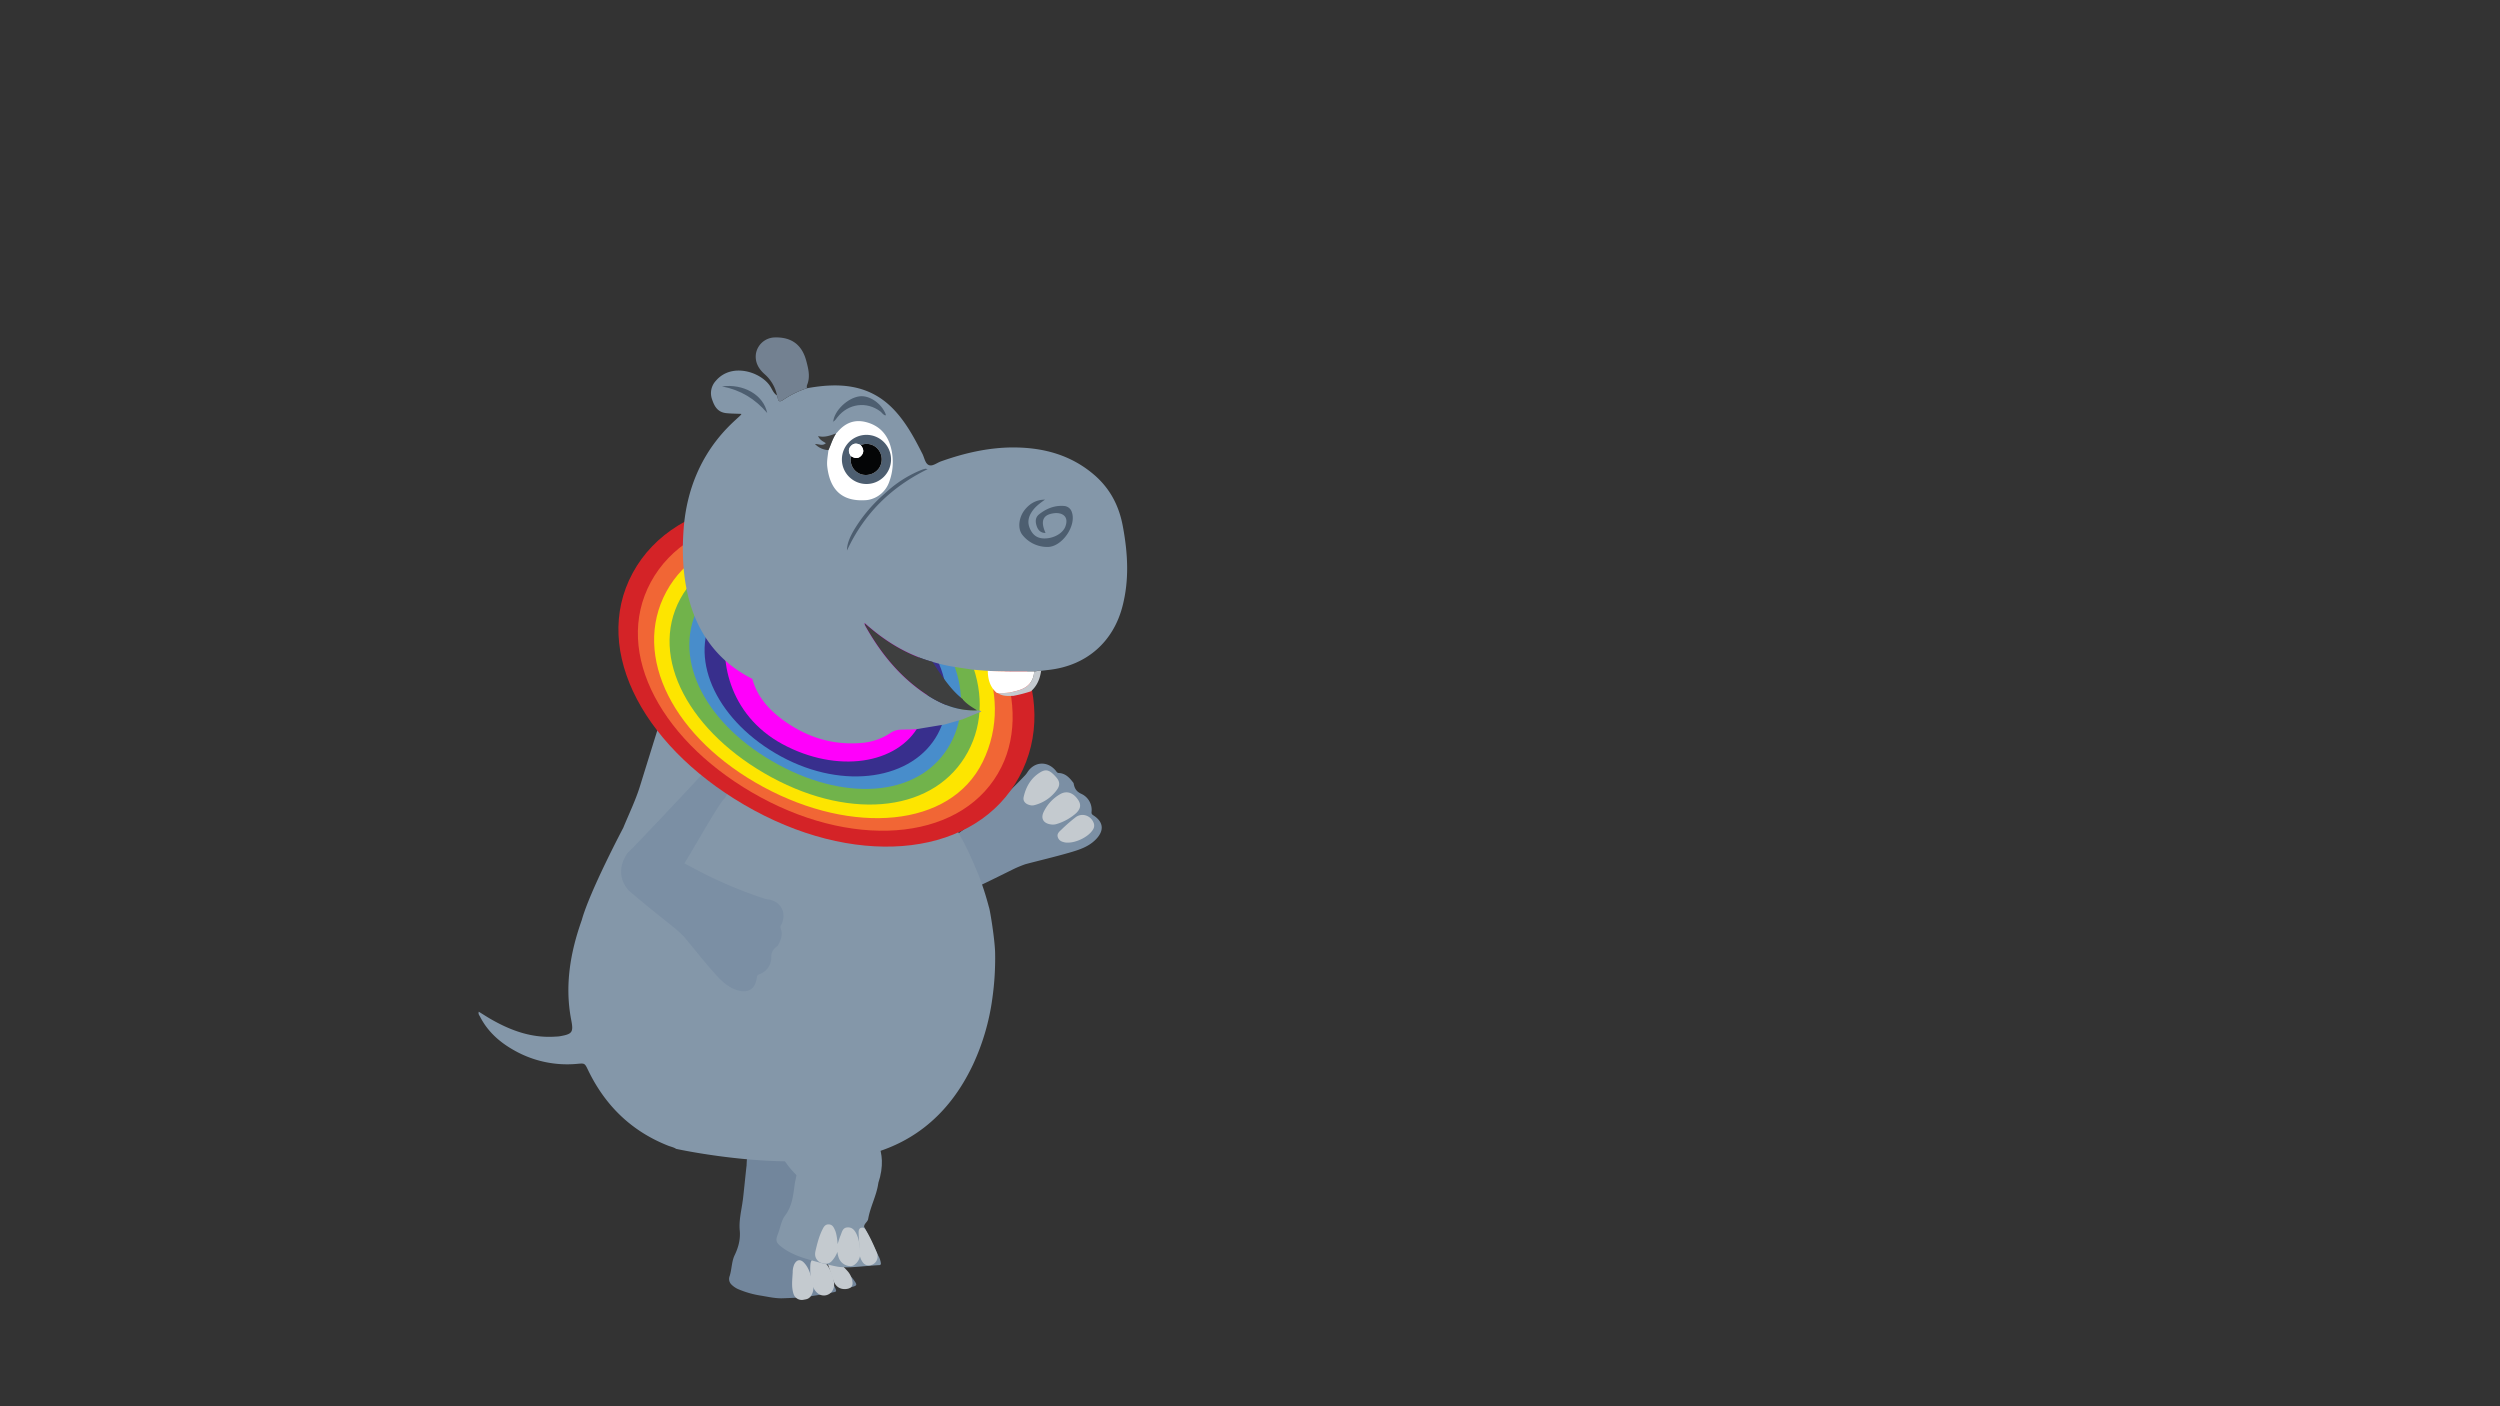 <svg id="Layer_5" data-name="Layer 5" xmlns="http://www.w3.org/2000/svg" viewBox="0 0 1920 1080">
  <rect x="0" y="0" width="1920" height="1080" fill="#333333" stroke="none"/>
  <defs>
    <style>
      .cls-1 {
        fill: #7b8fa4;
      }

      .cls-2 {
        fill: #c4cacf;
      }

      .cls-3 {
        fill: #72869c;
      }

      .cls-4 {
        fill: #8497a9;
      }

      .cls-5 {
        fill: #d42327;
      }

      .cls-6 {
        fill: #f16635;
      }

      .cls-7 {
        fill: #fde500;
      }

      .cls-8 {
        fill: #71b34b;
      }

      .cls-9 {
        fill: #488dcb;
      }

      .cls-10 {
        fill: #382f8d;
      }

      .cls-11 {
        fill: #ff00fb;
      }

      .cls-12 {
        fill: #738191;
      }

      .cls-13 {
        fill: #4d5e70;
      }

      .cls-14 {
        fill: #83d2f3;
      }

      .cls-15 {
        fill: #fff;
      }

      .cls-16 {
        fill: #3e3f3f;
      }

      .cls-17 {
        fill: #040506;
      }
    </style>
  </defs>
  <title>HappyHippo-running_on_the_spot-5</title>
  <g>
    <g>
      <g>
        <path class="cls-1" d="M648.24,729.4c-9.23-9.53,13.47-21.56,3.16-29.9,6-1.92,44.33-33.85,49.74-36.88a379.73,379.73,0,0,0,46.63-31.42,330.67,330.67,0,0,0,39.37-35.63,16.07,16.07,0,0,0,1.84-2.34c5.19-8.34,15.24-9.1,21.69-1.55.72.85,1.13,1.92,2.48,2,5.36.25,8.44,3.87,11.36,7.72.63,3.6,1.75,6.29,5.72,8.17a13.56,13.56,0,0,1,8.07,14.05c-.15,1.66.72,2.1,1.79,2.82,7.25,4.84,8,11.16,2.08,17.64-5.68,6.2-13.44,8.62-21.12,10.83-11.06,3.18-22.27,5.83-33.4,8.75a87.26,87.26,0,0,0-9.06,3.71c-15.82,7.83-31.63,15.69-47.84,22.73C725.1,692.55,653.44,725.94,648.24,729.4Z"/>
        <path class="cls-2" d="M792.22,618.57c-4.25-.58-6.8-3-6.06-6.41,1.75-8,5.79-14.9,13-19.16,4.49-2.64,7.24-1.44,12,3.93,2.78,3.12,3.17,6.24.39,9.87a30.63,30.63,0,0,1-17.45,11.63A8.32,8.32,0,0,1,792.22,618.57Z"/>
        <path class="cls-2" d="M806.85,633.12c-5.64-.86-7.68-4.65-5.31-9.58A31.31,31.31,0,0,1,814.05,610c5.11-3,10.19-1.35,14,4.39,2.72,4.06,1.68,7.73-3.17,11.45a39.39,39.39,0,0,1-13.17,6.94A9.83,9.83,0,0,1,806.85,633.12Z"/>
        <path class="cls-2" d="M817.89,647c-2-.46-4.57-1.11-5.5-4.07-.84-2.65,1.14-4.24,2.71-5.71a128.1,128.1,0,0,1,11-9.58c4.9-3.65,11.59-1.39,13.83,4.33a5.53,5.53,0,0,1-.44,5C836.08,642.87,825.35,648.1,817.89,647Z"/>
      </g>
      <g>
        <path class="cls-3" d="M655.27,982.41c-.5-.69-1.1-1.3-1.66-1.94a28.66,28.66,0,0,1-.75,8.36C658.7,987.23,658.71,987.23,655.27,982.41Z"/>
        <path class="cls-3" d="M630.53,939.88a25.67,25.67,0,0,0,.83-10.37,44.8,44.8,0,0,1,8.4-33.93c2.52-4.71,4.94-30.47-30.56-35.43-34.33-4.8-35.51,26.28-35.82,35-.4,2.74-2.69,26.16-3,27.22-1,7.53-3,15-2.25,22.64.63,6.81-1,12.89-3.93,19-2.4,5-2.12,10.78-3.83,16a6,6,0,0,0,1.35,6.5,17.47,17.47,0,0,0,6.27,4,72.61,72.61,0,0,0,16.77,4.59c5,.85,10.18,2,15.24,2,2.12,0,16.18-.61,18.7-1,4.08-.59,11.39-1.76,15.46-2.46,1.6-.28,3.39-.59,5-1s3.65-.15,2.72-2.36a34.21,34.21,0,0,0-2.65-5.4c-3.15-4.83-6.16-9.76-9.56-14.49-2.11-2.94-6.69-7.58-4.46-11.59.62-1.11,1.6-2,2.18-3.11a13.83,13.83,0,0,0,1.36-5.24A55.07,55.07,0,0,1,630.53,939.88Z"/>
        <path class="cls-2" d="M634.49,994.73a7.46,7.46,0,0,1-6.18-1.25c-4.55-3.46-5.25-9-5.86-14.59a44.73,44.73,0,0,1-.05-7.85c.3-4.47,4.11-6.45,8-4.28,5.84,3.27,11.53,15.74,9.92,22.15a8.65,8.65,0,0,1-.9,2.11,7.49,7.49,0,0,1-4.85,3.69Z"/>
        <path class="cls-2" d="M617,998.24a6.62,6.62,0,0,1-7.49-4.3c-1.87-5.38-1-11.13-.71-16.76A14.79,14.79,0,0,1,610,971c1.91-3.74,4.76-4.23,7.71-1,3.78,4.12,4.95,9.43,6.4,14.61,1.14,4.09.74,7.7-1.44,10.89a6,6,0,0,1-3.84,2.4Z"/>
        <path class="cls-2" d="M649.44,990c-5.21.28-8.08-2.62-9.64-7.2-1.69-5-3.31-9.94-4.93-14.92-.63-2-.87-3.71.92-4.18a3.06,3.06,0,0,1,2.7.67,109.42,109.42,0,0,1,12.58,12,15.39,15.39,0,0,1,3.62,7.94C655,986.88,654.58,989.59,649.44,990Z"/>
      </g>
      <g>
        <path class="cls-3" d="M564.46,927.87h0v0Z"/>
        <path class="cls-4" d="M764.25,731.9c-.19-10.3-4-33.75-4.78-35.29a229.5,229.5,0,0,0-7.69-24c-4.5-10.86-9.07-21.69-15.06-31.85-.53-.9-1.21-3.4-1.53-3.66-10,2.82-20,5.36-30.35,6.56a195,195,0,0,1-43.87,0c-24.25-2.65-44.94-17-67-26.74l-56.4-35.35a224.75,224.75,0,0,1-29.43-31.22c-4.79,15.27-11.9,38.13-16.63,53.41-3.41,11-8.5,21.35-12.85,32,0,0-25.76,48.69-31.87,70.89-8.84,24.89-13.19,50.25-8.1,76.64,1.87,9.64.86,10.91-9.11,12.61a30,30,0,0,1-3,.22c-18.1,1.28-34.26-4.61-49.61-13.43-3.1-1.78-6.09-3.74-9.26-5.69-.6,1.77.41,2.73.95,3.78,5.79,11.32,14.82,19.43,25.72,25.6a82.45,82.45,0,0,0,48.75,10.67c5.88-.51,5.89-.66,8.42,4.6,13.08,27.25,33.22,47,61.51,58.21,1.84.73,3.86,1.1,5.71,2.16l.49.31s53.08,11.68,102.67,9.3c2.5.1,5,.06,7.51.08a239.57,239.57,0,0,0,23.9-2.22c44.23-7.11,75-31.83,93.94-71.9a176.53,176.53,0,0,0,14.87-51A219.57,219.57,0,0,0,764.25,731.9Z"/>
      </g>
      <g>
        <path class="cls-4" d="M668.52,869.36l-.3-.12c-11.47-4.3-19.62-12-24.21-23.44a17.86,17.86,0,0,0-9.64-9.84c-5-2.25-9.68-5.29-15.34-5.81-1.67-.16-2.54-1.36-3-2.95,0,0-35.26,6.1-18.6,53.86,5.23,15,18,25.67,30.1,34.77C634.3,895.43,648,877.18,668.52,869.36Z"/>
        <path class="cls-4" d="M676.38,971.11a1.57,1.57,0,0,0,.14-.83,15.2,15.2,0,0,0-1.91-5.76L665,944.78c-.42-.87-.86-1.75-1.37-2.59-.06-2.5,2.73-3.72,3.13-6.06,1.62-9.38,6.43-17.87,7.76-27.34C659.9,892.1,637.73,885.9,616.14,887c-1.54,5.54-2.93,10.88-4.45,15.66-.53,2.73-1.15,5.27-1.49,7.85-1.08,8.09-2,16.06-7.24,23-3.05,4.07-3.65,9.54-5.56,14.3-1.7,4.26-1.58,6.26,1.93,9.13,5.53,4.51,12.11,7.42,18.89,9.51,7.17,2.2,14.41,4.13,21.74,5.69,1.57.33,3.13.67,4.72.87a59.8,59.8,0,0,0,9.56.18c2.74-.09,17-1.39,20.72-1.56A1.65,1.65,0,0,0,676.38,971.11Z"/>
        <path class="cls-2" d="M631.34,970.07a7.11,7.11,0,0,1-5.34-6.88,12.45,12.45,0,0,1,.35-2.65c1.29-5.46,2.63-10.9,5.13-15.95,1-2.08,2.13-4.41,5.06-4.25s3.82,2.39,4.81,4.59c1.51,3.38,2,10.76,1.91,10.61.63-1.83,1.32-4.4,2.23-6.54,1.16-2.73,1.54-6.11,5.35-6.35s5.78,2.43,7.17,5.56c1.9,4.3,2.35,8.88,2.59,13.51a10.56,10.56,0,0,1-4.45,9.66,4.86,4.86,0,0,1-2.76,1h-.09a9.75,9.75,0,0,1-9.2-6.55,18,18,0,0,1-.83-3.35c0-.35-.09-.7-.15-1a21.92,21.92,0,0,1-4.6,7.33,6.38,6.38,0,0,1-5.35,1.69A16.05,16.05,0,0,1,631.34,970.07Z"/>
        <path class="cls-2" d="M663.21,970.21c-2.5-2.91-3.34-6.4-3.25-10.37s-.35-7.68-.49-11.53c-.1-2.6-.32-5.37,2.83-5.49a2.42,2.42,0,0,1,2.07,1.07c3.49,5.07,7.37,14,9.11,18.29a7.29,7.29,0,0,1,.21,4.81h0a6.78,6.78,0,0,1-7.94,4.67A5.66,5.66,0,0,1,663.21,970.21Z"/>
        <path class="cls-4" d="M668.22,869.24s15.23,12.85,6.25,39.55L629,903.5l-8-26Z"/>
      </g>
      <g>
        <path class="cls-1" d="M499.51,670.16a36.77,36.77,0,0,1-16.86,13.57c11.58,10,23.52,19.46,35.45,29a85.23,85.23,0,0,1,7.2,6.63c7.36,8.84,14.51,17.87,22.08,26.54,5.26,6,10.73,12,18.76,14.55,8.38,2.63,13.78-.75,15.09-9.36.2-1.28.23-2.25,1.8-2.82a13.55,13.55,0,0,0,9.3-13.27c0-4.39,2-6.54,5-8.64,2.26-4.27,4.22-8.6,2.18-13.56-.51-1.25.29-2.07.75-3.09,4.1-9-.84-17.82-10.6-19a16,16,0,0,1-2.89-.67,329.9,329.9,0,0,1-49-20.57c-11.7-6-23.16-12.42-34.23-19.48C504.18,657.11,503.31,664.53,499.51,670.16Z"/>
        <path class="cls-1" d="M548.66,584c-3.57,5.12-58,62.44-62.39,66.8-1.43,1.43-2.86,2.87-4.27,4.32,2.7,9.86,10.71,18.82,20.12,21.33a43.52,43.52,0,0,0,12.27,1.34c3.07-4.16,6.22-8.27,9.5-12.28,3.91-4.8,27.92-48.55,32.78-52.53C579.08,575.54,570.13,565.63,548.66,584Z"/>
        <path class="cls-1" d="M482,655.07s-11.69,14.39.65,28.66l37-8.06-3.67-31Z"/>
      </g>
      <g>
        <path class="cls-5" d="M485.93,440c32.66-60.34,125.3-73.78,208.53-28.73s120.95,125,88.28,185.37-120.27,70.81-203.49,25.76S453.27,500.3,485.93,440Z"/>
        <path class="cls-6" d="M499.85,447C529.47,392.31,613.49,380.12,689,421s104.94,118.17,80.07,168.13c-27.73,55.7-109.08,64.22-184.57,23.37S470.23,501.77,499.85,447Z"/>
        <path class="cls-7" d="M511.74,454.41c26.9-49.7,103.22-60.77,171.77-23.67s96.87,102,71.21,154.37c-24.85,50.76-100,56.36-168.53,19.25S484.84,504.12,511.74,454.41Z"/>
        <path class="cls-8" d="M522.48,459.88C547,414.5,616.7,404.4,679.28,438.27s88.53,93.92,64,139.29-88,53.35-150.6,19.48S497.92,505.25,522.48,459.88Z"/>
        <path class="cls-9" d="M536.14,466.83c23.22-46.37,82.78-48.74,137.76-19S751.54,531.18,730,571s-77.2,46.05-132.18,16.29S515.85,507.36,536.14,466.83Z"/>
        <path class="cls-10" d="M547.7,473.06c18.91-34.94,73.2-42.74,121.39-16.66s70,72.4,51.12,107.34-72,43.41-120.16,17.32S528.79,508,547.7,473.06Z"/>
        <path class="cls-11" d="M559.57,478.75c10.49-32.85,63.15-37.19,105.1-14.48s57.77,62,41.3,92.45-63.14,37.46-105.09,14.75S551.54,503.92,559.57,478.75Z"/>
      </g>
    </g>
    <g>
      <path class="cls-4" d="M619.73,298.18c24.72-4.53,48.1-3.26,66.78,16.43,9.41,9.92,15.81,21.9,21.94,34,1.51,3,2.08,7.38,4.89,8.57s6.22-1.75,9.36-2.86c18.43-6.53,37.33-10.89,56.93-10.67,22.23.24,42.81,5.89,60.23,20.63,12.4,10.5,19.45,23.75,22.43,39.67,3.9,20.8,5.14,41.45-.35,62.15-7.09,26.74-27,44.38-54.54,48.14-2.6.36-5.21.62-7.82.93-1.84-.54-3.53.49-5.32.5-11.88,0-23.77.12-35.65-.45l-11.22-.87-15.31-2.31a131.8,131.8,0,0,1-15.92-3.73c-19.65-5.48-36.58-15.84-52.14-29.84a8.69,8.69,0,0,0,.23,1.64c12,21.64,27.31,40.46,48.33,54,11.46,7.39,23.91,12,37.84,11.42.88.42,2.11-.25,3.25.91l-14.37,6-13.74,3.95-18.09,3c-5.17,1.13-10.45.79-15.67,1a14.28,14.28,0,0,0-8,2.59,46.54,46.54,0,0,1-22.88,7.65c-21.19,1.68-40.36-4.24-57.68-16.31-11.89-8.29-21.57-18.67-25.43-32.92-15.76-8.15-58.86-32.92-52.79-115C529.8,341.69,573.56,318,569,317.84c-3.75-.15-7.48-.15-11.23-.54-6.54-.7-9.07-5.09-10.85-10.44a13.9,13.9,0,0,1,2.78-14.32c11.93-14.16,34-7.12,41.42,3.54,1.82,2.6,2.79,5.89,5.69,7.7a10.41,10.41,0,0,1,.41,1.42c.46,3.06,1.34,3.93,4.4,1.85A71.17,71.17,0,0,1,619.73,298.18Z"/>
      <path class="cls-12" d="M619.73,298.18a71.17,71.17,0,0,0-18.16,8.87c-3.06,2.08-3.94,1.21-4.4-1.85a10.41,10.41,0,0,0-.41-1.42,29.51,29.51,0,0,0-9.68-16.55c-4.46-4-7.31-8.94-6.57-15.26a15,15,0,0,1,14.13-12.81c13-.48,21.25,5.41,24.58,18,1.63,6.15,3.26,12.41.52,18.76A6,6,0,0,0,619.73,298.18Z"/>
      <path class="cls-13" d="M589.23,317.21c-9.25-10.8-20.24-17.66-34.76-20.46C570.69,294.56,586.32,303,589.23,317.21Z"/>
      <path class="cls-2" d="M791.77,530.92a109.61,109.61,0,0,1-13.47,3.49c-4.1.1-8.25.48-11.87-2.1a46.19,46.19,0,0,0,17.26-2.62c6.48-2.36,10.13-7,10.57-14,1.79,0,3.48-1,5.32-.5C798.73,521.3,796.51,526.74,791.77,530.92Z"/>
      <path class="cls-14" d="M739.77,537.54l-.57-.74C739.73,536.79,739.73,537.18,739.77,537.54Z"/>
      <path class="cls-15" d="M642.81,332.25c5.77-7.1,13-10.41,22.15-8.11,10.29,2.59,16.63,9.41,19.24,19.51a43.66,43.66,0,0,1-1.35,26.61,21.05,21.05,0,0,1-16,13.64c-.56.09-1.08.16-1.57.2-19,1.41-27.93-8.32-29.94-25.73-.49-4.25.47-8.46.9-12.67,2-4.29,3.2-8.91,5.93-12.84l-.09,0Z"/>
      <path class="cls-16" d="M739.77,537.54c3,3.4,6.87,5.65,10.65,8-13.93.56-26.38-4-37.84-11.42-21-13.55-36.28-32.37-48.33-54a8.69,8.69,0,0,1-.23-1.64c15.56,14,32.49,24.36,52.14,29.84,2,3,3.88,6.09,6,9,5,7.13,10.15,14.13,17.14,19.51l0-.07Z"/>
      <path class="cls-13" d="M802.55,383.71c-3.66,2.63-7.3,5.21-9.88,9-2.88,4.21-3.84,8.54-1.62,13.44s5.65,7.37,11.08,7.38c7.18,0,14.07-3.88,16.06-9.12,3-8-2.65-10.91-8.46-10.27-8.79,1-10.9,5.88-6.74,15.16-3.65.06-5.65-2.07-6.69-4.94-1.2-3.3-1.41-6.86,1.69-9.33,5.55-4.41,11.85-7,19.11-6.45a6.66,6.66,0,0,1,6.1,4.84c3.68,10.56-7.88,27-19,26.64a24.31,24.31,0,0,1-19-9.26c-3.7-4.61-2.94-13,1.54-18.9C790.72,386.71,795.84,383.79,802.55,383.71Z"/>
      <path class="cls-15" d="M765.46,532.09c-5.15-4.46-6.72-10.37-6.85-16.86,11.88.57,23.77.47,35.65.45-.44,7-4.09,11.65-10.57,14a46.19,46.19,0,0,1-17.26,2.62Z"/>
      <path class="cls-13" d="M683.69,375.31a90.6,90.6,0,0,1,24.06-14.45,21.53,21.53,0,0,1,2.87-.85c.31-.08.68.1,1.82.3-28,13.73-48.7,34-61.94,62.44-.13-4.88,2.12-10.56,6.63-17.77a117.05,117.05,0,0,1,17.8-21.78C675.85,382.31,682.56,376.24,683.69,375.31Z"/>
      <path class="cls-13" d="M639.89,323.81c.89-8.44,10.93-18.13,20.1-19.42,7.64-1.07,17.07,5.38,20.31,13.92.07.17-.11.44-.2.76-1.85-.38-2.69-2.09-4-3.1-10.58-7.91-24.45-6.11-32.86,4.33-1,1.26-1.81,2.71-3.3,3.52Z"/>
      <path class="cls-16" d="M642.21,332.86c-2.73,3.93-4,8.55-5.93,12.84A15.39,15.39,0,0,1,625.91,341c3-.07,5.76,1.76,8.35-.64-2.07-1.4-4.44-2.18-6-5.46C633.57,336.27,637.83,334.3,642.21,332.86Z"/>
      <path class="cls-13" d="M639.9,323.82a.84.84,0,0,1-.14.32c0,.05-.16,0-.24,0l.37-.37Z"/>
      <path class="cls-16" d="M642.81,332.25l-.69.64Z"/>
      <path class="cls-13" d="M646.58,352.81a18.87,18.87,0,1,1,18.78,18.9A18.85,18.85,0,0,1,646.58,352.81Zm6.89-2.6c-.05,1-.17,2-.16,3a11.58,11.58,0,0,0,8,11A12.4,12.4,0,0,0,675,359.7a12.18,12.18,0,0,0-.35-14.28A11.44,11.44,0,0,0,661,341.88c-2.62-1.52-5.22-1.74-7.44.58C651.18,344.93,651.66,347.61,653.47,350.21Z"/>
      <path class="cls-17" d="M661,341.88a11.44,11.44,0,0,1,13.67,3.54A12.18,12.18,0,0,1,675,359.7a12.4,12.4,0,0,1-13.67,4.54,11.58,11.58,0,0,1-8-11c0-1,.11-2,.16-3,2.76,1.79,5.59,2.36,8-.35S663.14,344.42,661,341.88Z"/>
      <path class="cls-15" d="M661,341.88c2.17,2.54,2.88,5.3.5,8s-5.24,2.14-8,.35c-1.81-2.6-2.29-5.28.06-7.75C655.75,340.14,658.35,340.36,661,341.88Z"/>
    </g>
  </g>
</svg>
